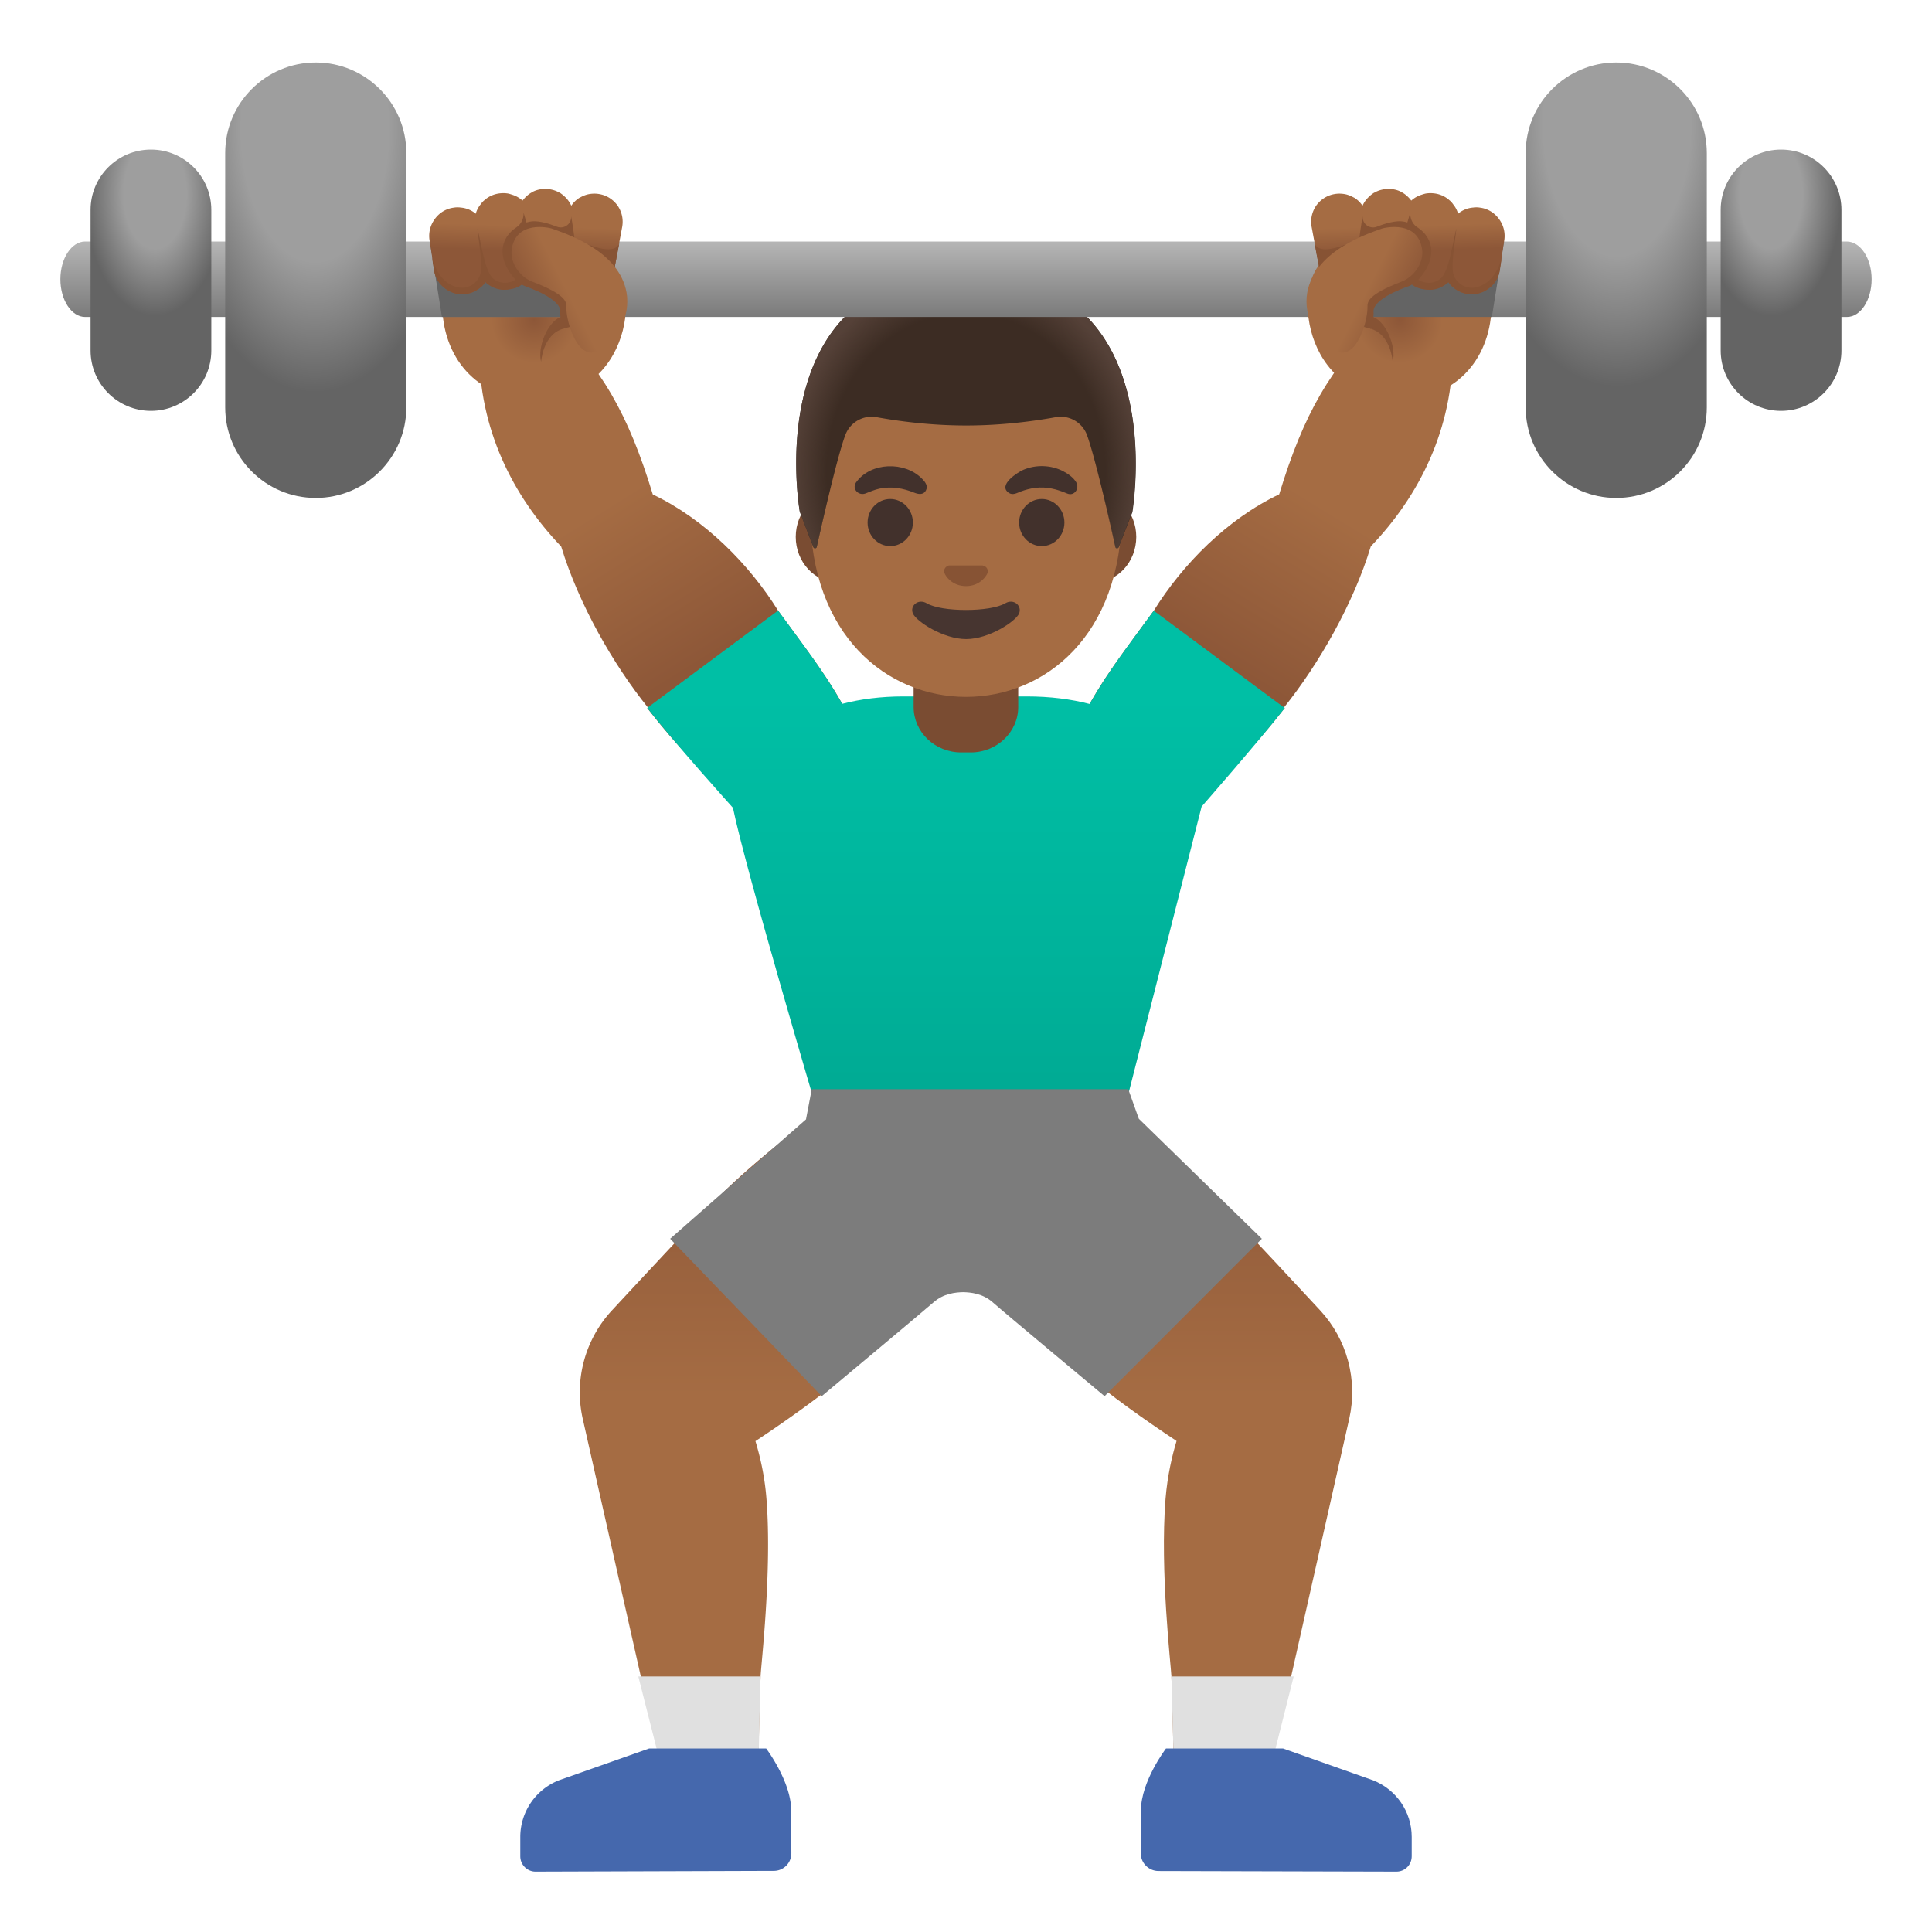 <svg xmlns="http://www.w3.org/2000/svg" viewBox="0 0 128 128" style="enable-background:new 0 0 128 128" xml:space="preserve"><linearGradient id="a" gradientUnits="userSpaceOnUse" x1="77.018" y1="71.379" x2="77.018" y2="109.706" gradientTransform="translate(0 2)"><stop offset="0" style="stop-color:#8d5738"/><stop offset=".5" style="stop-color:#a56c43"/></linearGradient><path style="fill:url(#a)" d="M87.45 86.8c-1.78-1.92-4.11-4.42-6.15-6.58-3.96-4.17-8.8-7.29-8.8-7.29l-8.05 8.64s3.13 5.76 7.12 9.19c1.95 1.68 4.39 3.39 6.38 4.71-.3.99-.6 2.28-.73 3.82-.38 4.78.36 11.08.39 11.78.12 3.66.16 6.37.16 6.37l6.34-.02L89.39 94c.58-2.57-.14-5.27-1.94-7.2z"/><linearGradient id="b" gradientUnits="userSpaceOnUse" x1="50.982" y1="71.379" x2="50.982" y2="109.706" gradientTransform="translate(0 2)"><stop offset="0" style="stop-color:#8d5738"/><stop offset=".5" style="stop-color:#a56c43"/></linearGradient><path style="fill:url(#b)" d="M55.49 72.93s-4.84 3.12-8.79 7.3c-2.04 2.16-4.37 4.66-6.15 6.58a7.983 7.983 0 0 0-1.94 7.2l5.28 23.42 6.34.02s.04-2.71.16-6.37c.02-.7.77-7 .39-11.78-.12-1.54-.43-2.83-.73-3.82 1.99-1.32 4.43-3.03 6.38-4.71 3.99-3.43 7.12-9.19 7.12-9.19l-8.06-8.65z"/><path style="fill:#e0e0e0" d="m42.29 111.07 1.61 6.35 6.34.02.14-6.37z"/><path style="fill:#4568ad" d="M52.42 119.94c-.01-1.92-1.66-4.1-1.66-4.1h-7.75l-5.98 2.11a4.036 4.036 0 0 0-2.56 3.75v1.28c0 .56.45 1.02 1.01 1.02l15.79-.05c.64 0 1.16-.52 1.16-1.17l-.01-2.84z"/><path style="fill:#e0e0e0" d="m77.61 111.07.17 6.37 6.33-.02 1.6-6.35z"/><path style="fill:#4568ad" d="M90.97 117.95 85 115.84h-7.75s-1.66 2.18-1.66 4.11l-.01 2.84c0 .64.52 1.16 1.16 1.17l15.78.04c.56 0 1.01-.45 1.01-1.02v-1.28c0-1.66-1.02-3.14-2.56-3.75z"/><linearGradient id="c" gradientUnits="userSpaceOnUse" x1="80.671" y1="41.656" x2="93.508" y2="20.633" gradientTransform="translate(0 2)"><stop offset="0" style="stop-color:#8d5738"/><stop offset=".5" style="stop-color:#a56c43"/></linearGradient><path style="fill:url(#c)" d="m96.26 23.12-4.54-2.29c-3.63 3.56-5.35 6.61-6.97 11.92-3.43 1.63-6.39 4.62-8.31 7.71-2.04 2.81-3.32 4.37-4.79 7.16-1.11 2.12-.31 4.48 1.7 5.95.95.7 1.72 1 2.47 1 .84 0 1.64-.39 2.62-1.05 2.07-1.18 4.88-4.3 6.68-6.62l-.05-.03c2.29-2.85 4.6-6.87 5.75-10.67 3.22-3.36 5.44-7.77 5.44-13.08z"/><linearGradient id="d" gradientUnits="userSpaceOnUse" x1="47.197" y1="41.477" x2="34.267" y2="20.733" gradientTransform="translate(0 2)"><stop offset="0" style="stop-color:#8d5738"/><stop offset=".5" style="stop-color:#a56c43"/></linearGradient><path style="fill:url(#d)" d="M56.35 47.63c-1.47-2.79-2.75-4.35-4.79-7.16-1.92-3.09-4.88-6.08-8.31-7.71-1.63-5.33-3.35-8.37-6.98-11.93l-4.53 2.3c0 5.31 2.22 9.71 5.44 13.08 1.15 3.79 3.45 7.82 5.75 10.67l-.05.03c1.8 2.32 4.61 5.44 6.68 6.62.98.66 1.78 1.05 2.62 1.05.75 0 1.52-.31 2.47-1 2-1.47 2.81-3.84 1.7-5.95z"/><linearGradient id="e" gradientUnits="userSpaceOnUse" x1="64" y1="44.123" x2="64" y2="69.62" gradientTransform="translate(0 2)"><stop offset="0" style="stop-color:#00bfa5"/><stop offset=".705" style="stop-color:#00b29a"/><stop offset="1" style="stop-color:#00ab94"/></linearGradient><path style="fill:url(#e)" d="M76.44 40.46c-1.79 2.46-2.99 3.97-4.25 6.18-1.23-.32-2.62-.5-4.16-.5h-8.17c-1.51 0-2.86.18-4.06.49-1.26-2.21-2.46-3.72-4.25-6.18l-8.67 6.45c1.8 2.32 5.68 6.62 5.68 6.62.83 4.06 5.61 20.2 5.61 20.2h20.27l5.17-20.28s3.75-4.28 5.51-6.53l-8.68-6.45z"/><path style="fill:#7a4c32" d="M60.53 46.84c0 1.66 1.41 3.01 3.15 3.01h.63c1.74 0 3.15-1.35 3.15-3.01v-3.67h-6.93v3.67zM55.54 38.6c-1.55 0-2.82-1.36-2.82-3.03s1.26-3.03 2.82-3.03h16.92c1.55 0 2.82 1.36 2.82 3.03s-1.26 3.03-2.82 3.03H55.54z"/><path style="fill:#a56c43" d="M64 19.95c-5.36 0-10.32 5.73-10.32 13.97 0 8.2 5.11 12.25 10.32 12.25s10.32-4.05 10.32-12.25c0-8.24-4.96-13.97-10.32-13.97z"/><path style="fill:#875334" d="m65.19 37.49-.1-.03H62.9c-.03 0-.07.01-.1.03-.2.08-.31.29-.21.51.09.22.53.83 1.41.83.88 0 1.31-.61 1.41-.83a.38.38 0 0 0-.22-.51z"/><path style="fill:#473530" d="M66.6 39.97c-.99.59-4.22.59-5.2 0-.57-.34-1.15.18-.91.69.23.51 2 1.68 3.52 1.68s3.27-1.17 3.5-1.68-.34-1.03-.91-.69z"/><ellipse style="fill:#42312c" cx="58.98" cy="34.62" rx="1.5" ry="1.56"/><ellipse style="fill:#42312c" cx="69.02" cy="34.62" rx="1.5" ry="1.56"/><path style="fill:#42312c" d="M56.71 31.97c.97-1.37 3.24-1.42 4.38-.25.2.2.41.47.26.76-.17.33-.5.27-.78.16-.74-.3-1.5-.43-2.29-.27-.34.07-.64.21-.96.33-.45.15-.89-.31-.61-.73zM70.71 32.7c-.68-.29-1.36-.47-2.11-.38-.34.04-.67.13-.99.25-.25.1-.52.26-.78.08-.74-.51.58-1.35.96-1.52.84-.36 1.84-.33 2.65.09.32.17.67.41.86.73.24.41-.12.94-.59.75z"/><path style="fill:#3c2c23" d="M64 18.04h-.01c-13.83.07-11 15.87-11 15.87s.62 1.63.9 2.35c.04.1.19.09.22-.02.3-1.32 1.36-6.01 1.9-7.43a1.86 1.86 0 0 1 2.07-1.17c1.36.25 3.51.55 5.9.55h.06c2.38 0 4.54-.3 5.9-.55.88-.16 1.75.33 2.07 1.17.53 1.42 1.59 6.08 1.89 7.42.02.11.18.12.22.02l.91-2.33c-.03 0 2.81-15.8-11.03-15.88z"/><radialGradient id="f" cx="64" cy="29.27" r="11.597" gradientTransform="matrix(1 0 0 1.128 0 -1.867)" gradientUnits="userSpaceOnUse"><stop offset=".794" style="stop-color:#554138;stop-opacity:0"/><stop offset="1" style="stop-color:#554138"/></radialGradient><path style="fill:url(#f)" d="M75 33.92s2.83-15.8-11-15.87h-.02c-.22 0-.43.01-.63.01-.41.02-.81.05-1.19.09h-.01c-.03 0-.05.01-.08.01-11.65 1.47-9.08 15.75-9.08 15.75l.91 2.34c.04.1.19.09.21-.01.3-1.33 1.36-6 1.89-7.42a1.86 1.86 0 0 1 2.07-1.17c1.36.25 3.51.55 5.9.55h.06c2.38 0 4.54-.3 5.9-.55.88-.16 1.75.33 2.07 1.17.54 1.42 1.6 6.12 1.89 7.43.02.11.17.12.21.02.28-.72.9-2.35.9-2.35z"/><radialGradient id="g" cx="35.39" cy="19.198" r="5.677" gradientTransform="translate(0 2)" gradientUnits="userSpaceOnUse"><stop offset="0" style="stop-color:#8d5738"/><stop offset=".5" style="stop-color:#a56c43"/></radialGradient><path style="fill:url(#g)" d="M40.26 17.16c-.9-.53-5.17-1.2-8.12-1.2-1.62 0-2.83.21-2.83.76l-.01 3.43c-.01 3.45 2.24 6.27 5.96 6.28h.01c6.74 0 7.27-7.94 4.99-9.27z"/><path style="fill:#875334" d="M40.02 20.82c-.04.13-.39.26-.77.36h-.01c-.44.11-.96.33-1.93.6-1.35.38-1.46 2.19-1.46 2.19-.25-.94.39-2.59 1.28-2.97v-.01c.42-.2.89-.31 1.39-.39.08-.01.28-.02.53-.01h.01c.45.01 1.01.07.96.23z"/><linearGradient id="h" gradientUnits="userSpaceOnUse" x1="64" y1="13.379" x2="64" y2="19.437" gradientTransform="translate(0 2)"><stop offset="0" style="stop-color:#bdbdbd"/><stop offset="1" style="stop-color:#757575"/></linearGradient><path style="fill:url(#h)" d="M124 18.5c0 1.38-.73 2.5-1.64 2.5H5.64C4.74 21 4 19.88 4 18.5S4.74 16 5.64 16h116.71c.91 0 1.65 1.12 1.65 2.5z"/><radialGradient id="i" cx="-102.258" cy="115.861" r="24.348" gradientTransform="matrix(0 .902 .507 0 -37.874 100.877)" gradientUnits="userSpaceOnUse"><stop offset=".396" style="stop-color:#9e9e9e"/><stop offset=".79" style="stop-color:#646464"/></radialGradient><path style="fill:url(#i)" d="M20.92 32.99c3.31 0 6-2.69 6-6V10.14c0-3.31-2.69-6-6-6s-6 2.69-6 6v16.85c0 3.31 2.68 6 6 6z"/><radialGradient id="j" cx="-1251.918" cy="123.75" r="24.348" gradientTransform="matrix(0 .902 -.507 0 169.876 1137.497)" gradientUnits="userSpaceOnUse"><stop offset=".396" style="stop-color:#9e9e9e"/><stop offset=".79" style="stop-color:#646464"/></radialGradient><path style="fill:url(#j)" d="M107.08 32.99c-3.31 0-6-2.69-6-6V10.14c0-3.31 2.69-6 6-6s6 2.69 6 6v16.85c0 3.31-2.68 6-6 6z"/><radialGradient id="k" cx="-172.46" cy="114.075" r="3.543" gradientTransform="matrix(1.333 0 0 -2.306 240.163 275.933)" gradientUnits="userSpaceOnUse"><stop offset=".441" style="stop-color:#9e9e9e"/><stop offset=".985" style="stop-color:#646464"/></radialGradient><path style="fill:url(#k)" d="M10 27.22c2.21 0 4-1.79 4-4v-9.31c0-2.21-1.79-4-4-4s-4 1.79-4 4v9.31c0 2.21 1.79 4 4 4z"/><radialGradient id="l" cx="-1204.1" cy="114.075" r="3.543" gradientTransform="matrix(-1.333 0 0 -2.306 -1487.734 275.933)" gradientUnits="userSpaceOnUse"><stop offset=".441" style="stop-color:#9e9e9e"/><stop offset=".985" style="stop-color:#646464"/></radialGradient><path style="fill:url(#l)" d="M118 27.22c-2.21 0-4-1.79-4-4v-9.31c0-2.21 1.79-4 4-4s4 1.79 4 4v9.31c0 2.21-1.79 4-4 4z"/><path style="fill:#646464" d="M38.61 21h-9.33l-.8-5h10.13z"/><linearGradient id="m" gradientUnits="userSpaceOnUse" x1="34.798" y1="14.626" x2="34.903" y2="11.312" gradientTransform="translate(0 2)"><stop offset="0" style="stop-color:#8d5738"/><stop offset=".5" style="stop-color:#a56c43"/></linearGradient><path style="fill:url(#m)" d="m41.22 15.04-.29 1.55-.06.34-.14.75-.08.44a1.88 1.88 0 0 1-2.18 1.5c-.46-.08-.85-.32-1.12-.68-.33.3-.76.47-1.23.47-.28 0-1.16-.39-1.31-.54a.689.689 0 0 1-.11-.13c-.04.03-.08.07-.12.1-.02.01-.59.35-1.17.34-.54-.01-1.08-.34-1.24-.5-.16.23-.38.43-.64.57-.18.11-.38.18-.6.21-.1.02-.2.03-.3.03-.4 0-.79-.13-1.11-.37-.42-.3-.69-.74-.76-1.24l-.13-.85v-.01l-.17-1.09c-.08-.5.04-1 .34-1.41.3-.42.74-.69 1.24-.76.12-.02.24-.03.36-.02.03 0 .07 0 .1.01.32.02.64.13.92.33.04.03.07.06.1.08.06-.23.18-.45.33-.63.04-.06.08-.11.13-.16.06-.07.11-.1.13-.12.01 0 .01-.01.01-.01.3-.26.69-.42 1.12-.44.14-.01.28 0 .41.02.1.02.19.05.28.08.26.08.49.21.69.39.06-.08.13-.16.2-.23.1-.1.21-.19.32-.26.06-.04.13-.07.19-.11.25-.12.53-.18.82-.17.32 0 .63.08.91.24.05.02.09.05.13.08.1.07.19.15.28.24.16.16.29.35.38.55.12-.18.28-.35.47-.48.04-.03.09-.06.14-.08.2-.11.41-.19.63-.22.21-.03.42-.03.63.01.5.09.92.37 1.21.78.28.42.38.91.29 1.4z"/><path style="fill:#7c7c7c" d="m75.45 74.12-.7-1.96H53.78l-.38 2-9 7.91L54.44 92.5s6.79-5.67 7.4-6.21c.67-.6 1.48-.67 1.97-.68.49.01 1.3.08 1.97.68.61.55 7.4 6.21 7.4 6.21L83.6 82.07l-8.15-7.95z"/><path style="fill:#875334" d="M41.03 16.12c-.35.9-2.25.04-2.97-.33-.11-.88-.22-1.46-.22-1.46v.01c.03.5-.47.86-.94.68-.53-.21-1.14-.38-1.58-.36-.17.01-.31.04-.44.08-.12-.39-.19-.65-.19-.65v.11c-.02.34-.18.66-.46.85-1.09.71-1.37 2.05-.08 3.48-.44.3-1.13.28-1.52-.12-.5-.5-.71-2.09-1-3.27.09.84.34 2.34.22 2.92-.15.7-.85 1.14-1.55.97-.61-.15-1.33-.64-1.68-1.99l.13.85c.07.5.34.94.76 1.24.32.24.71.37 1.11.37.1 0 .2-.01.3-.03.19-.03.36-.09.52-.17.01-.01.03-.01.04-.02.01-.01.03-.01.04-.02.42-.23.63-.55.64-.57.05.08.57.51 1.2.51.87 0 1.21-.35 1.21-.35.08.05.16.09.24.12.06.02 2.4.81 2.31 1.7-.01.11 0 .22.01.33v.05c.03.26.09.51.18.74l.01-.01c.24-.19.82-.03.87-.37.19-1.29.14-2.83.02-4.15l2.52.42.3-1.56z"/><linearGradient id="n" gradientUnits="userSpaceOnUse" x1="35.008" y1="18.332" x2="40.307" y2="15.679" gradientTransform="translate(0 2)"><stop offset="0" style="stop-color:#8d5738"/><stop offset=".469" style="stop-color:#a56c43"/></linearGradient><path style="fill:url(#n)" d="M41.51 19.38c-.49-2.69-3.74-3.81-4.96-4.24-.15-.05-2.38-.58-2.65 1.4-.12.86.53 1.8 1.36 2.12 2.27.87 2.26 1.35 2.26 1.67-.01.83.45 2.4 1.17 2.87.15.1.32.16.48.16.1 0 .2-.02.3-.06 1.41-.59 2.32-2.35 2.04-3.92z"/><radialGradient id="o" cx="39.39" cy="19.198" r="5.677" gradientTransform="matrix(-1 0 0 1 132.12 2)" gradientUnits="userSpaceOnUse"><stop offset="0" style="stop-color:#8d5738"/><stop offset=".5" style="stop-color:#a56c43"/></radialGradient><path style="fill:url(#o)" d="M87.86 17.16c.9-.53 5.17-1.2 8.12-1.2 1.62 0 2.83.21 2.83.76l.01 3.43c.01 3.45-2.24 6.27-5.96 6.28h-.01c-6.74 0-7.28-7.94-4.99-9.27z"/><path style="fill:#875334" d="M88.1 20.82c.04.13.39.26.77.36h.01c.44.11.96.33 1.93.6 1.35.38 1.46 2.19 1.46 2.19.25-.94-.39-2.59-1.28-2.97v-.01c-.42-.2-.89-.31-1.39-.39-.08-.01-.28-.02-.53-.01h-.01c-.45.01-1.01.07-.96.23z"/><path style="fill:#646464" d="M89.51 16h10.13l-.8 5h-9.33z"/><linearGradient id="p" gradientUnits="userSpaceOnUse" x1="38.798" y1="14.626" x2="38.903" y2="11.312" gradientTransform="matrix(-1 0 0 1 132.12 2)"><stop offset="0" style="stop-color:#8d5738"/><stop offset=".5" style="stop-color:#a56c43"/></linearGradient><path style="fill:url(#p)" d="m86.9 15.04.29 1.55.06.34.14.75.08.44a1.88 1.88 0 0 0 2.18 1.5c.46-.08.85-.32 1.12-.68.33.3.76.47 1.23.47.28 0 1.16-.39 1.31-.54.04-.04.08-.08.11-.13.04.03.08.07.12.1.02.01.59.35 1.17.34.54-.01 1.07-.34 1.24-.5.16.23.38.43.64.57.18.11.38.18.6.21.1.02.2.03.3.03.4 0 .79-.13 1.11-.37.42-.3.69-.74.76-1.24l.13-.85v-.01l.17-1.09c.08-.5-.04-1-.34-1.41-.3-.42-.74-.69-1.24-.76-.12-.02-.24-.03-.36-.02-.03 0-.07 0-.1.01-.32.02-.64.13-.92.33-.04.03-.07.06-.1.08-.06-.23-.18-.45-.33-.63a1.01 1.01 0 0 0-.13-.16c-.06-.07-.11-.1-.13-.12-.01 0-.01-.01-.01-.01-.3-.26-.69-.42-1.12-.44-.14-.01-.28 0-.41.02-.1.02-.19.05-.28.08-.26.08-.49.21-.69.39-.06-.08-.13-.16-.2-.23-.1-.1-.21-.19-.32-.26-.06-.04-.13-.07-.19-.11-.25-.12-.53-.18-.82-.17-.32 0-.63.08-.91.24-.05.02-.09.05-.13.08-.1.07-.19.15-.28.24-.16.16-.29.35-.38.55-.12-.18-.28-.35-.47-.48a.638.638 0 0 0-.14-.08c-.2-.11-.41-.19-.63-.22-.21-.03-.42-.03-.63.01-.5.09-.92.37-1.21.78-.28.42-.38.91-.29 1.4z"/><path style="fill:#875334" d="M87.09 16.12c.35.9 2.25.04 2.97-.33.11-.88.22-1.46.22-1.46v.01c-.03.5.47.86.94.68.53-.21 1.14-.38 1.58-.36.17.01.31.04.44.08.12-.39.19-.65.19-.65v.11c.02.34.18.66.46.85 1.09.71 1.37 2.05.08 3.48.44.3 1.13.28 1.52-.12.5-.5.71-2.09 1-3.27-.09.84-.34 2.34-.22 2.92.14.7.85 1.14 1.55.97.61-.15 1.33-.64 1.68-1.99l-.13.85c-.07.5-.34.94-.76 1.24-.32.24-.71.37-1.11.37-.1 0-.2-.01-.3-.03-.19-.03-.36-.09-.52-.17-.01-.01-.03-.01-.04-.02-.01-.01-.03-.01-.04-.02a1.82 1.82 0 0 1-.64-.57c-.05.08-.57.51-1.2.51-.87 0-1.21-.35-1.21-.35-.08.05-.16.09-.24.12-.07.02-2.39.81-2.31 1.7.01.11 0 .22-.01.33v.05c-.03.26-.09.51-.18.74l-.01-.01c-.24-.19-.82-.03-.87-.37-.19-1.29-.14-2.83-.02-4.15l-2.52.42-.3-1.56z"/><linearGradient id="q" gradientUnits="userSpaceOnUse" x1="39.008" y1="18.332" x2="44.307" y2="15.679" gradientTransform="matrix(-1 0 0 1 132.12 2)"><stop offset="0" style="stop-color:#8d5738"/><stop offset=".469" style="stop-color:#a56c43"/></linearGradient><path style="fill:url(#q)" d="M86.61 19.38c.49-2.69 3.74-3.81 4.96-4.24.15-.05 2.38-.58 2.65 1.4.12.86-.53 1.8-1.36 2.12-2.27.87-2.26 1.35-2.26 1.67.01.83-.45 2.4-1.17 2.87-.15.1-.32.16-.48.16-.1 0-.2-.02-.3-.06-1.41-.59-2.32-2.35-2.04-3.92z"/></svg>